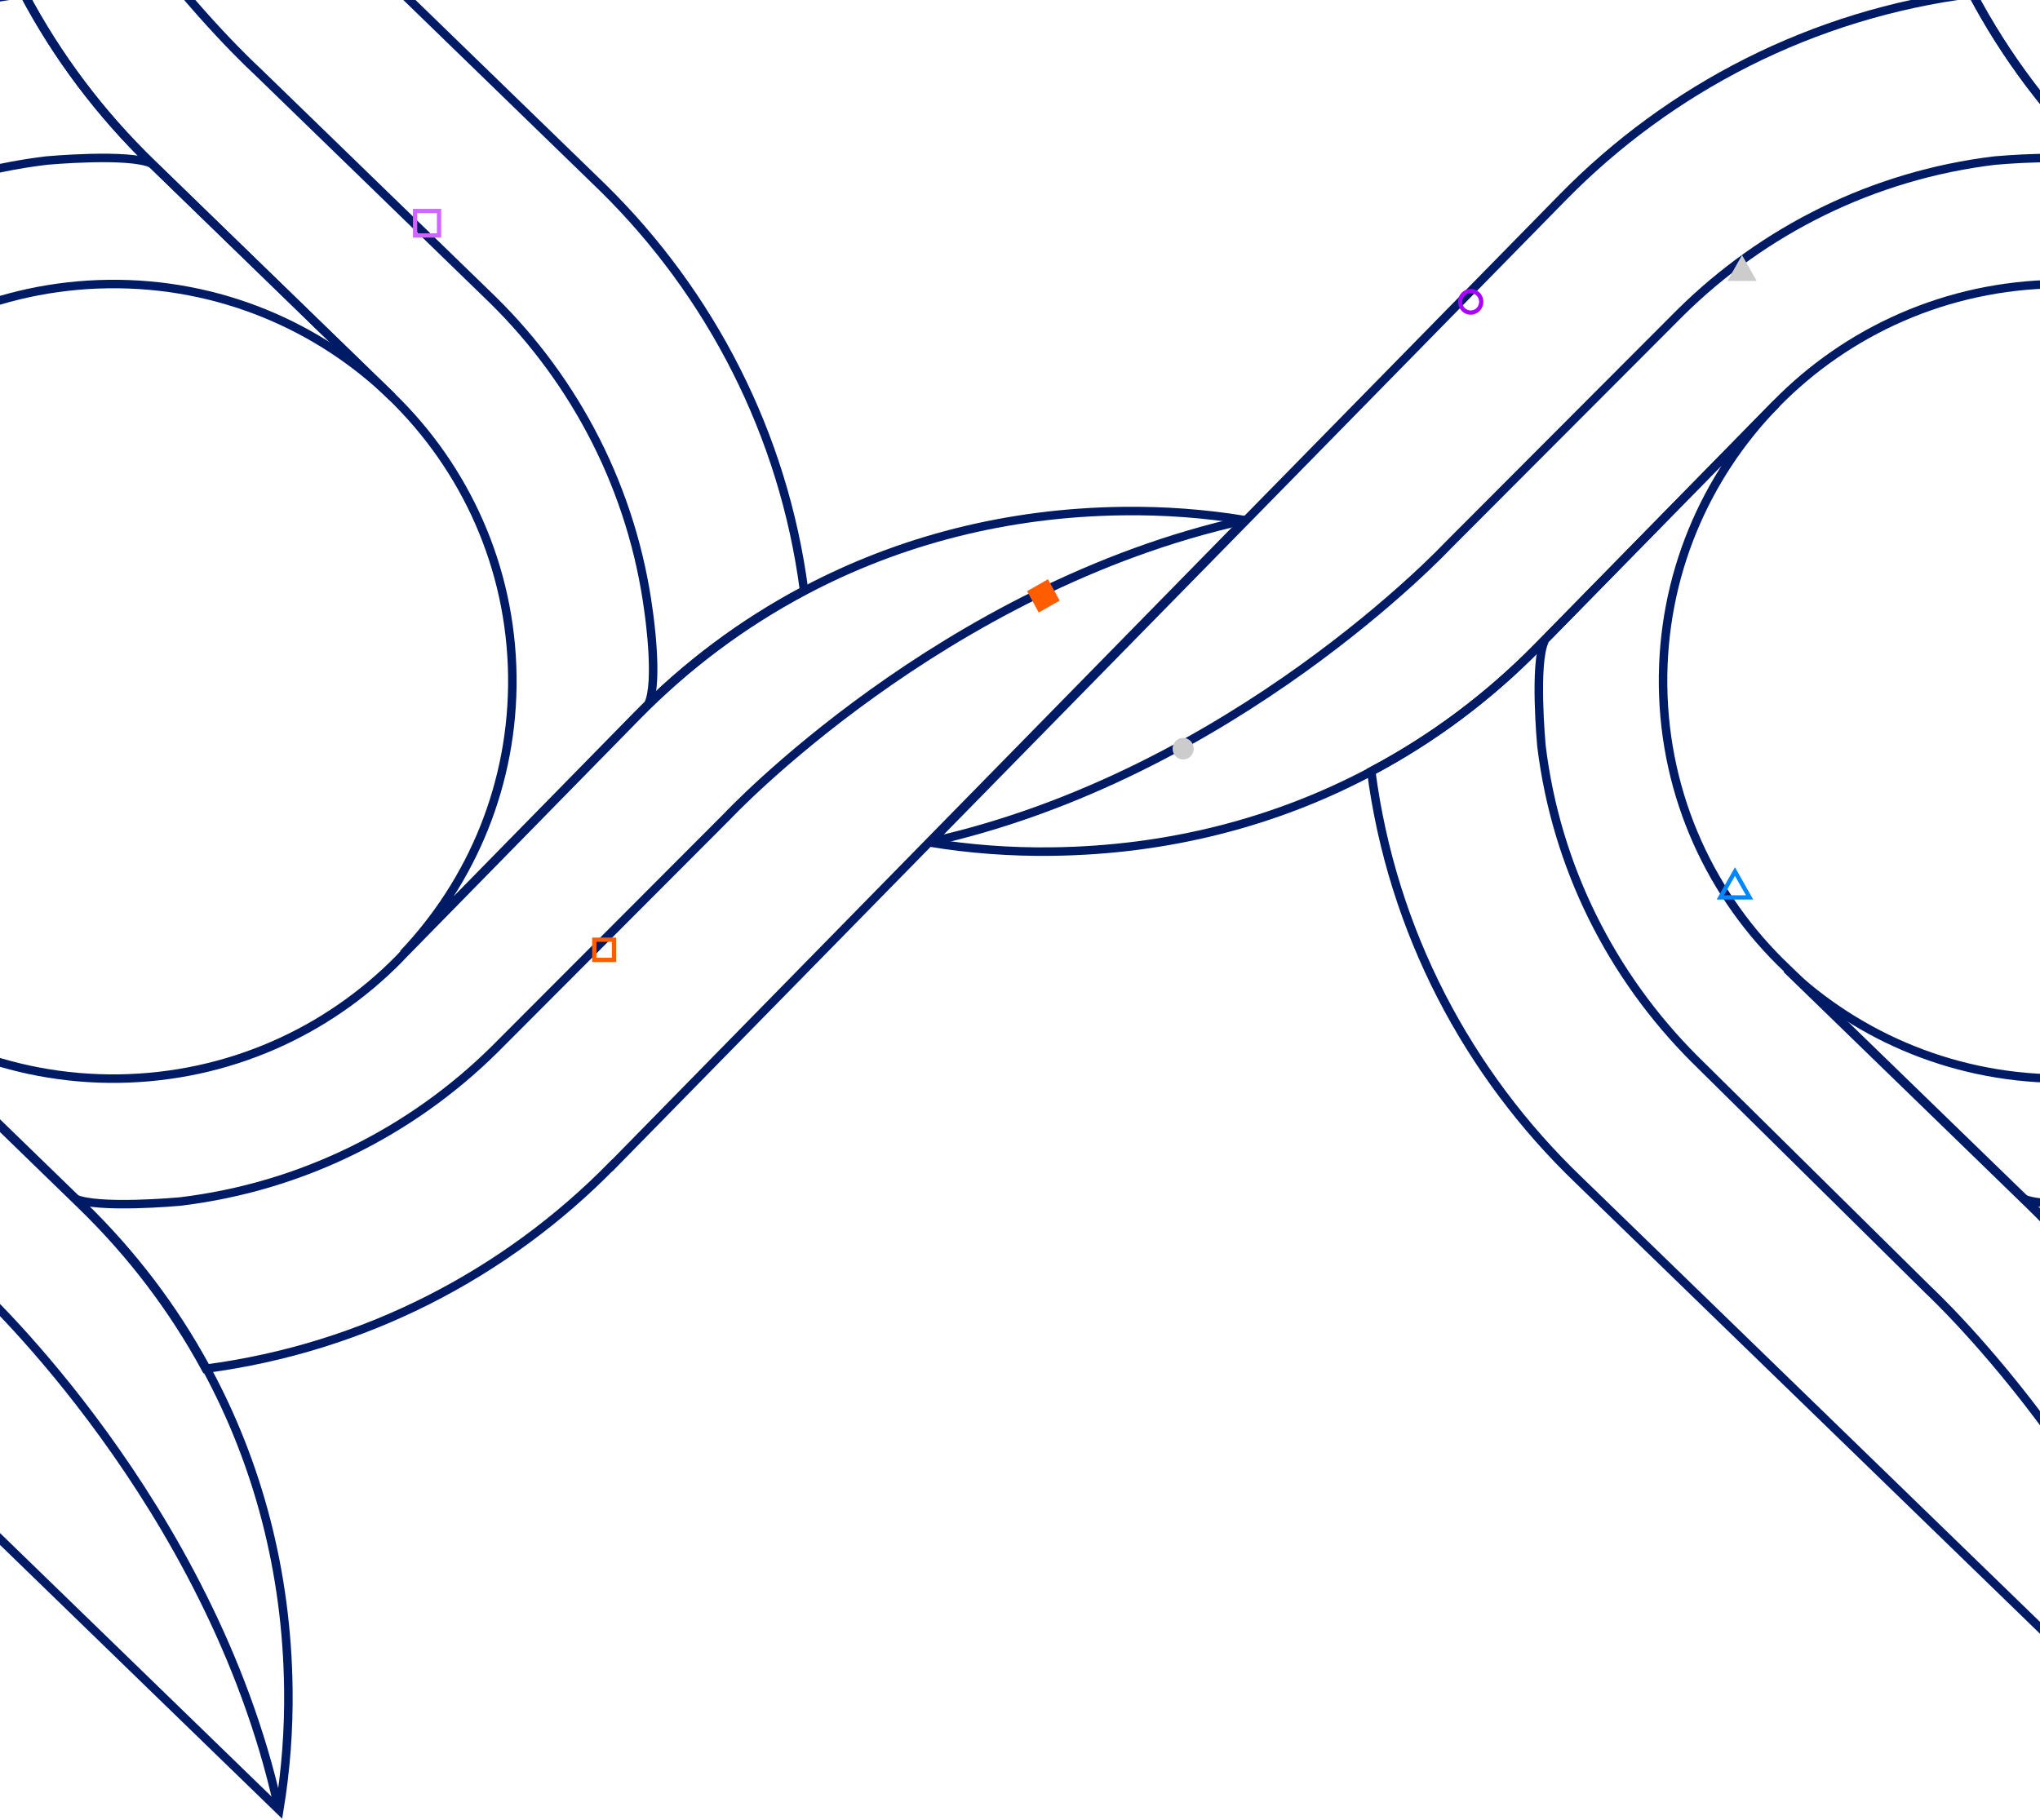 <svg width="1440" height="1285" viewBox="0 0 1440 1285" fill="none" xmlns="http://www.w3.org/2000/svg">
<path d="M1520.6 966.41C1632.6 951.673 1732.56 899.356 1807.51 822.841L1807.57 822.906L2254.2 367.232C2226.2 362.663 2197.49 360.475 2168.2 360.861C2086.08 361.826 2009.97 381.775 1943.24 417.169C1899.52 440.335 1859.82 470.13 1825.03 505.588L1660.27 673.674C1659.24 674.768 1658.2 675.862 1657.17 676.956C1606.8 728.309 1536.77 760.549 1458.98 761.579C1382.35 762.544 1312.45 732.942 1261.11 684.164L1433.05 851.156C1468.03 885.134 1497.52 923.874 1520.6 966.41Z" stroke="#001B66" stroke-width="6" stroke-miterlimit="10"/>
<path d="M1114.58 833.459L1572.52 1278C1577.12 1250.14 1579.31 1221.56 1578.93 1192.41C1577.89 1109.72 1557.39 1033.08 1520.99 966.088C1497.9 923.487 1468.42 884.811 1433.44 850.834L1261.37 683.777C1208.34 633.518 1174.91 562.86 1173.94 484.222C1172.97 406.807 1203.56 336.342 1253.93 284.99L1086.13 456.165C1051.34 491.687 1011.64 521.418 967.927 544.584C982.67 657.586 1036.15 758.296 1114.58 833.459Z" stroke="#001B66" stroke-width="6" stroke-miterlimit="10"/>
<path d="M1660.01 673.482L1824.77 505.395C1859.56 469.873 1899.26 440.143 1942.98 416.976C1928.49 306.227 1876.83 207.254 1801.04 132.671L1343.16 -311.871C1338.57 -284.071 1336.37 -255.434 1336.76 -226.283C1337.73 -145.586 1357.26 -70.616 1392.05 -4.72C1415.52 39.747 1445.91 80.031 1482.19 115.231L1651.99 280.1C1703.59 330.23 1736.06 399.923 1737.03 477.402C1737.93 553.208 1708.57 622.322 1660.01 673.482Z" stroke="#001B66" stroke-width="6" stroke-miterlimit="10"/>
<path d="M1343.1 -312C1392.7 -99.125 1556.55 49.914 1556.55 49.914L1723.38 211.887C1782.03 269.61 1821.99 346.189 1833.24 431.905C1833.24 431.905 1840.55 481.391 1833.05 497.158" stroke="#001B66" stroke-width="6" stroke-miterlimit="10"/>
<path d="M656.445 594.907C684.444 599.476 713.154 601.664 742.447 601.278C824.569 600.313 900.741 580.364 967.538 544.906C1011.25 521.74 1050.95 492.009 1085.74 456.487L1253.67 285.183C1303.98 233.766 1374.07 201.526 1451.93 200.56C1529.78 199.595 1600.59 230.098 1652.19 280.292L1482.45 115.488C1446.17 80.287 1415.78 39.939 1392.31 -4.464C1279.41 9.887 1178.66 62.269 1103.2 139.233L656.445 594.907Z" stroke="#001B66" stroke-width="6" stroke-miterlimit="10"/>
<path d="M656.38 594.522C870.737 547.03 1021.92 385.314 1021.92 385.314L1186.16 220.703C1244.68 162.851 1321.95 123.725 1408.21 113.364C1408.21 113.364 1466.86 107.959 1482.64 115.617" stroke="#001B66" stroke-width="6" stroke-miterlimit="10"/>
<path d="M1571.55 1274.78C1523.83 1061.46 1361.34 911.003 1361.34 911.003L1195.93 747.55C1137.8 689.312 1098.48 612.411 1088.07 526.566C1088.07 526.566 1082.64 468.199 1090.33 452.498" stroke="#001B66" stroke-width="6" stroke-miterlimit="10"/>
<path d="M2254.2 367.232C2039.84 414.723 1888.66 576.439 1888.66 576.439L1724.42 741.051C1665.9 798.903 1588.62 838.028 1502.36 848.389C1502.36 848.389 1443.72 853.795 1427.94 846.137" stroke="#001B66" stroke-width="6" stroke-miterlimit="10"/>
<path d="M145.219 966.41C257.215 951.673 357.184 899.355 432.128 822.841L432.193 822.906L878.819 367.232C850.82 362.663 822.11 360.475 792.818 360.861C710.696 361.826 634.588 381.775 567.856 417.169C524.144 440.335 484.441 470.13 449.652 505.588L284.891 673.674C283.856 674.768 282.822 675.862 281.787 676.956C231.415 728.309 161.385 760.549 83.596 761.578C6.97 762.544 -62.931 732.942 -114.273 684.164L57.666 851.156C92.648 885.134 122.135 923.873 145.219 966.41Z" stroke="#001B66" stroke-width="6" stroke-miterlimit="10"/>
<path d="M-260.799 833.459L197.143 1278C201.734 1250.14 203.933 1221.56 203.545 1192.41C202.511 1109.72 182.012 1033.08 145.607 966.088C122.523 923.487 93.036 884.811 58.054 850.834L-114.014 683.777C-167.038 633.518 -200.468 562.86 -201.438 484.222C-202.408 406.807 -171.823 336.342 -121.45 284.99L-289.251 456.165C-324.039 491.687 -363.742 521.418 -407.454 544.584C-392.646 657.586 -339.17 758.296 -260.799 833.459Z" stroke="#001B66" stroke-width="6" stroke-miterlimit="10"/>
<path d="M284.632 673.482L449.393 505.395C484.182 469.873 523.885 440.143 567.597 416.976C553.112 306.227 501.447 207.254 425.662 132.671L-32.216 -311.871C-36.807 -284.071 -39.006 -255.434 -38.618 -226.283C-37.648 -145.586 -18.119 -70.616 16.669 -4.72C40.142 39.747 70.533 80.031 106.809 115.231L276.614 280.1C328.215 330.23 360.676 399.923 361.645 477.402C362.551 553.208 333.194 622.322 284.632 673.482Z" stroke="#001B66" stroke-width="6" stroke-miterlimit="10"/>
<path d="M-32.281 -312C17.381 -99.125 181.172 49.914 181.172 49.914L348.002 211.887C406.651 269.61 446.612 346.189 457.864 431.905C457.864 431.905 465.171 481.391 457.67 497.158" stroke="#001B66" stroke-width="6" stroke-miterlimit="10"/>
<path d="M-718.871 594.907C-690.872 599.476 -662.161 601.664 -632.869 601.278C-550.747 600.313 -474.574 580.364 -407.778 544.906C-364.065 521.74 -324.363 492.009 -289.574 456.487L-121.645 285.183C-71.337 233.766 -1.242 201.526 76.612 200.561C154.466 199.595 225.272 230.098 276.873 280.292L107.133 115.488C70.857 80.287 40.465 39.939 16.993 -4.464C-95.909 9.887 -196.653 62.269 -272.115 139.233L-718.871 594.907Z" stroke="#001B66" stroke-width="6" stroke-miterlimit="10"/>
<path d="M-719 594.522C-504.643 547.03 -353.461 385.314 -353.461 385.314L-189.217 220.703C-130.698 162.851 -53.425 123.725 32.835 113.364C32.835 113.364 91.484 107.959 107.262 115.617" stroke="#001B66" stroke-width="6" stroke-miterlimit="10"/>
<path d="M196.174 1274.78C148.453 1061.46 -14.045 911.002 -14.045 911.002L-179.452 747.549C-237.584 689.311 -276.899 612.411 -287.31 526.566C-287.31 526.566 -292.742 468.199 -285.047 452.497" stroke="#001B66" stroke-width="6" stroke-miterlimit="10"/>
<path d="M878.819 367.232C664.462 414.723 513.28 576.439 513.28 576.439L349.037 741.051C290.517 798.903 213.244 838.028 126.984 848.389C126.984 848.389 68.335 853.795 52.557 846.137" stroke="#001B66" stroke-width="6" stroke-miterlimit="10"/>
<rect width="16.992" height="17.169" transform="matrix(-0.87 0.494 0.479 0.878 739.776 409)" fill="#FF5D00"/>
<rect x="-1.5" y="1.5" width="13.912" height="14.248" transform="matrix(-1 0 0 1 431.912 662)" stroke="#FF5D00" stroke-width="3"/>
<rect width="16.912" height="17.248" transform="matrix(-1 0 0 1 309.912 149)" stroke="#CB68FD" stroke-width="3"/>
<path d="M1229.68 180.129L1219.34 198.392H1240.02L1229.68 180.129Z" fill="#CCCCCD"/>
<path d="M1224.67 615.384L1214.33 633.646H1235.01L1224.67 615.384Z" stroke="#0087FF" stroke-width="3"/>
<ellipse rx="7.461" ry="7.609" transform="matrix(-1 0 0 1 835.176 528.637)" fill="#CCCCCD"/>
<ellipse rx="7.461" ry="7.609" transform="matrix(-1 0 0 1 1038.15 213.103)" stroke="#A803FC" stroke-width="3"/>
</svg>
